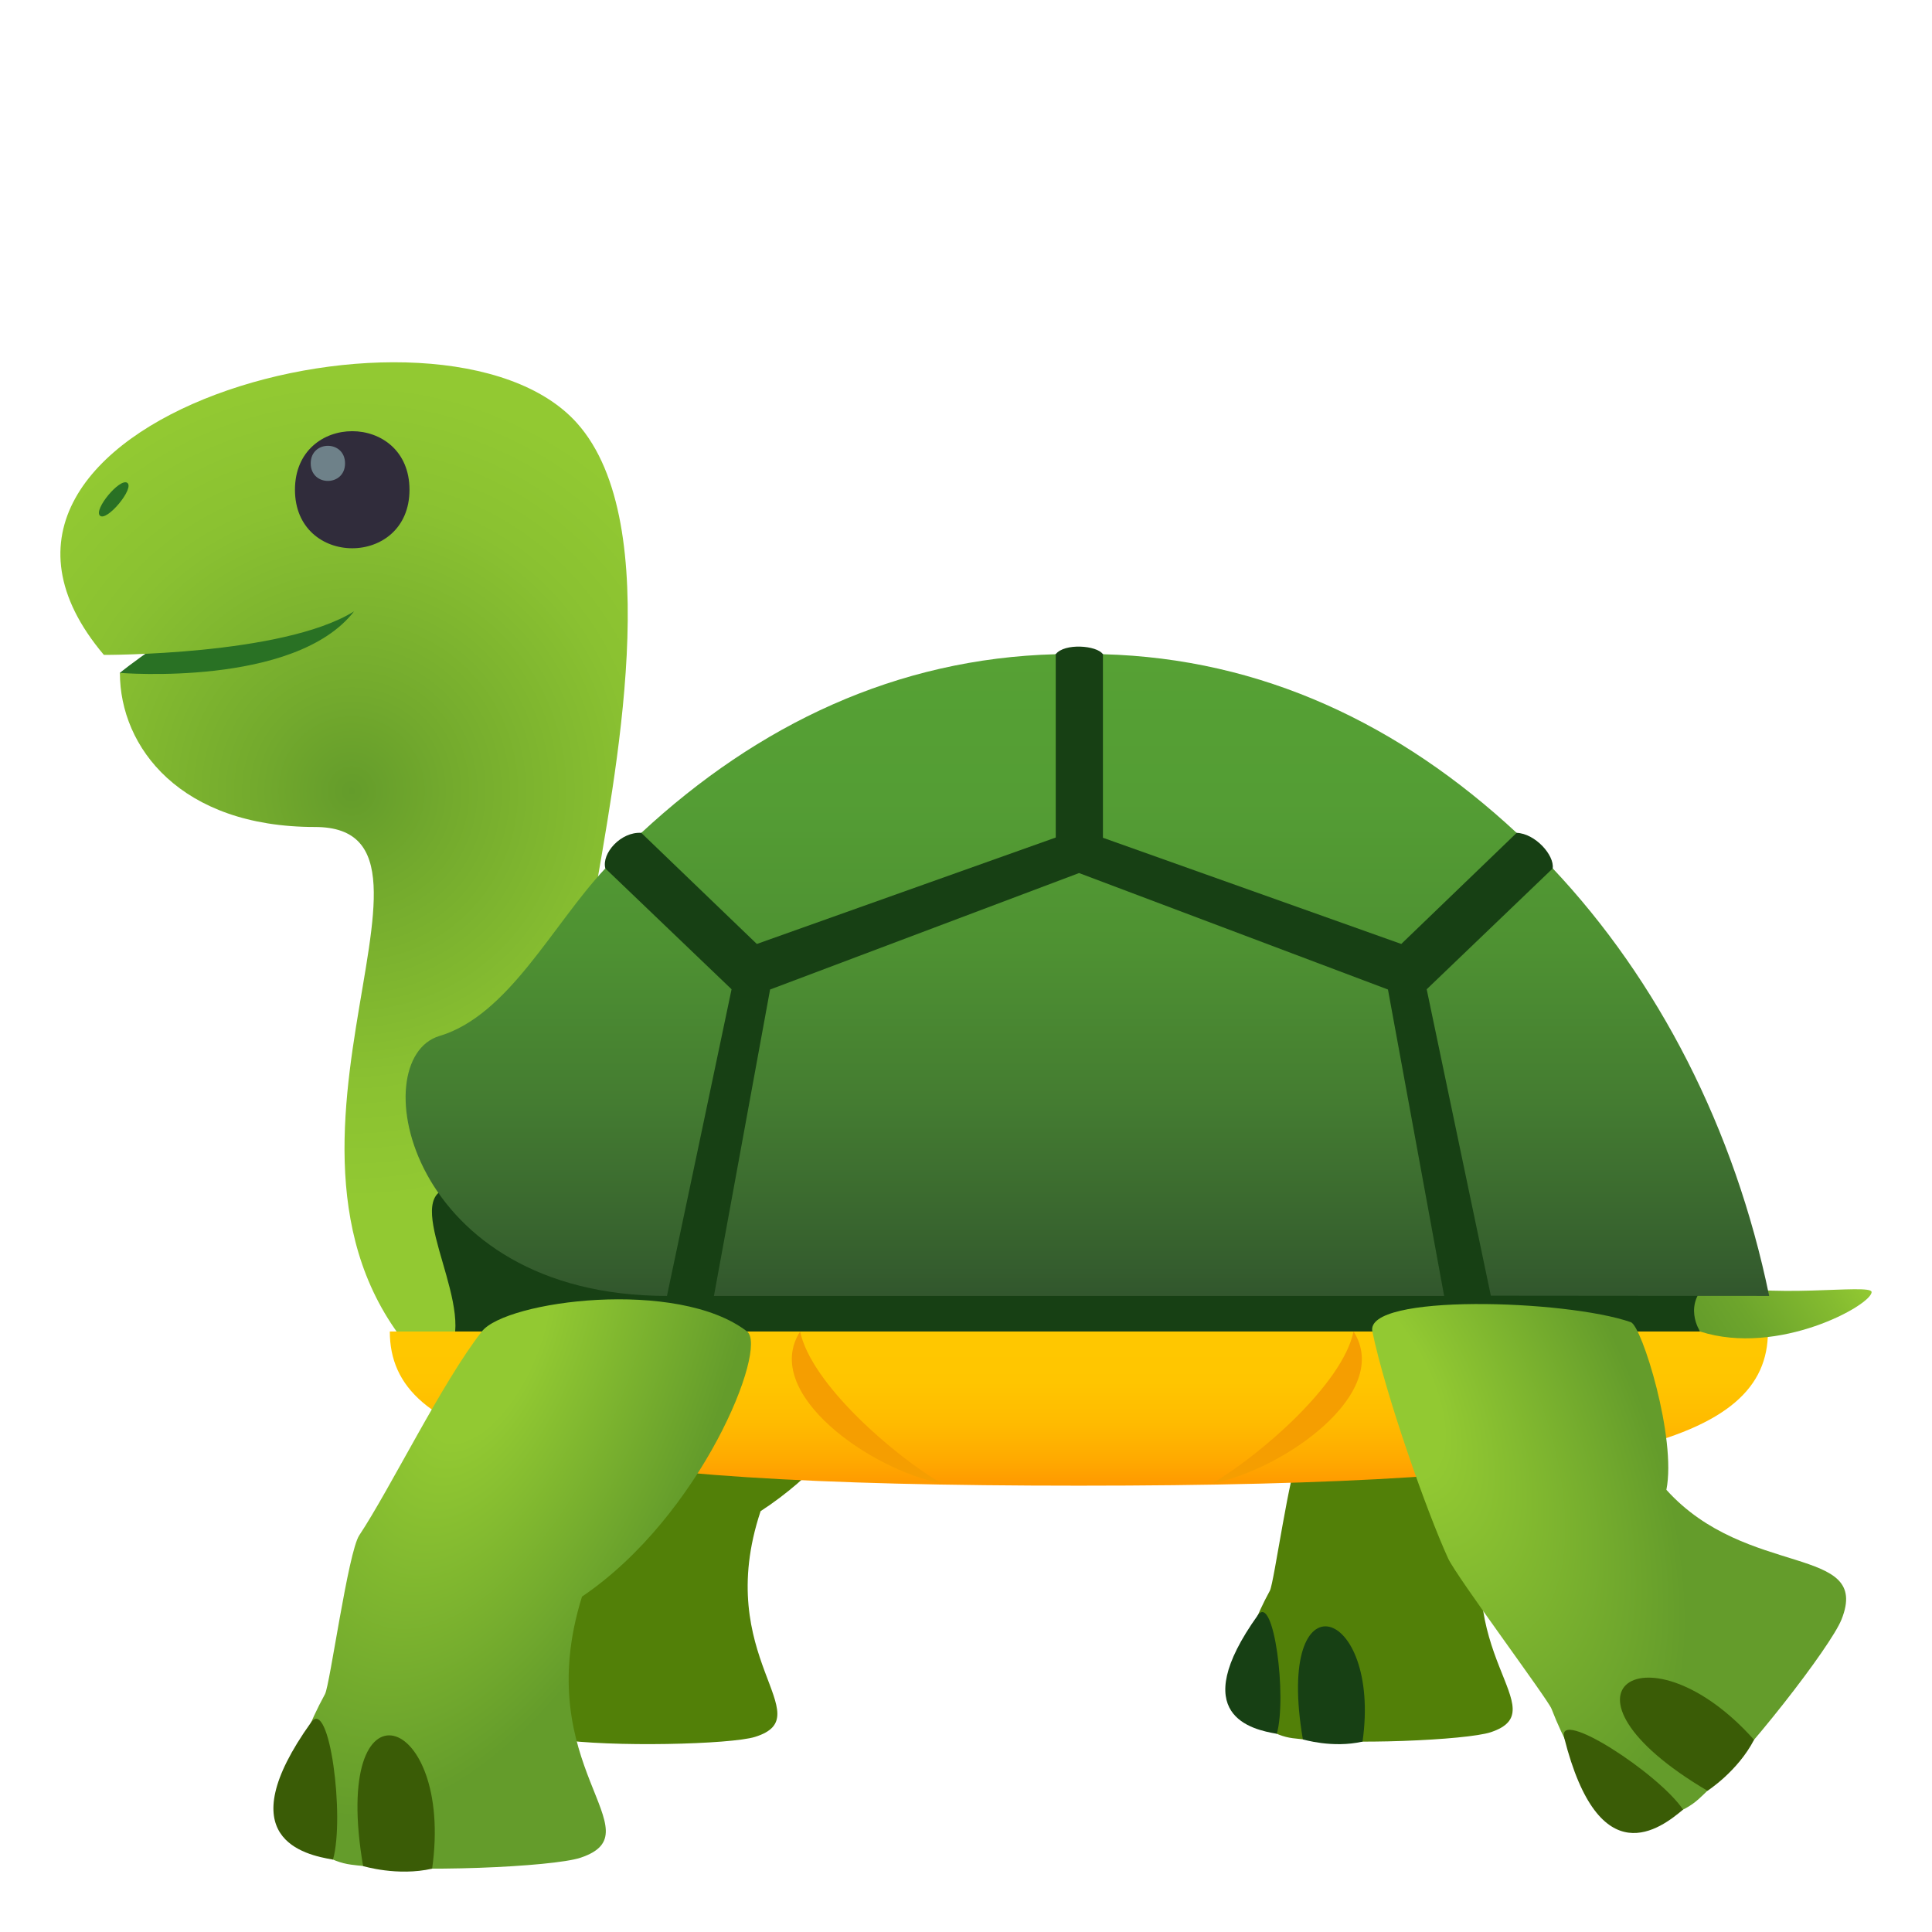 <?xml version="1.0" encoding="utf-8"?>
<!-- Generator: Adobe Illustrator 15.0.0, SVG Export Plug-In . SVG Version: 6.00 Build 0)  -->
<!DOCTYPE svg PUBLIC "-//W3C//DTD SVG 1.1//EN" "http://www.w3.org/Graphics/SVG/1.1/DTD/svg11.dtd">
<svg version="1.1" id="Layer_1" xmlns:x="http://ns.adobe.com/Extensibility/1.0/" xmlns:i="http://ns.adobe.com/AdobeIllustrator/10.0/" xmlns:graph="http://ns.adobe.com/Graphs/1.0/"
	 xmlns="http://www.w3.org/2000/svg" xmlns:xlink="http://www.w3.org/1999/xlink" xmlns:a="http://ns.adobe.com/AdobeSVGViewerExtensions/3.0/"
	 x="0px" y="0px" width="64px" height="64px" viewBox="0 0 64 64" enable-background="new 0 0 64 64" xml:space="preserve">
<path fill="#528008" d="M54.157,42.306c-1.988-1.534-6.91-0.878-7.598,0c-1.135,1.45-2.628,4.509-3.512,5.841
	c-0.318,0.48-0.841,4.287-0.98,4.545c-1.871,3.436-0.413,4.732,0.747,4.887c1.81,0.243,5.776,0.066,6.569-0.197
	c2.213-0.738-1.483-2.582,0.045-7.48C52.849,47.59,54.766,42.775,54.157,42.306z"/>
<path fill="#174014" d="M42.296,57.434c0.34-1.211-0.099-4.669-0.628-3.93C39.284,56.838,41.479,57.293,42.296,57.434z"/>
<path fill="#174014" d="M45.136,57.693c0.634-4.491-2.924-5.63-1.977-0.074C43.159,57.619,44.142,57.92,45.136,57.693z"/>
<path fill="#528008" d="M29.736,43.385c-1.958-1.57-6.411-1.592-7.115-0.727c-1.162,1.428-2.863,4.213-3.772,5.527
	c-0.328,0.475-0.921,4.271-1.066,4.525c-1.935,3.4-0.502,4.725,0.655,4.902c1.806,0.275,5.775,0.174,6.573-0.075
	c2.226-0.696-1.436-2.61,0.185-7.478C28.658,47.814,30.335,43.867,29.736,43.385z"/>
<path fill="#297124" d="M3.971,22.289c0,0,7.308-5.973,8.634-0.737C12.605,21.552,6.129,27.638,3.971,22.289z"/>
<radialGradient id="SVGID_1_" cx="17.571" cy="25.957" r="13.583" gradientTransform="matrix(0.979 0 0 1 -5.552 0.249)" gradientUnits="userSpaceOnUse">
	<stop  offset="0" style="stop-color:#649C2B"/>
	<stop  offset="0.243" style="stop-color:#73AA2D"/>
	<stop  offset="0.707" style="stop-color:#8AC131"/>
	<stop  offset="1" style="stop-color:#92C932"/>
	<a:midPointStop  offset="0" style="stop-color:#649C2B"/>
	<a:midPointStop  offset="0.394" style="stop-color:#649C2B"/>
	<a:midPointStop  offset="1" style="stop-color:#92C932"/>
</radialGradient>
<path fill="url(#SVGID_1_)" d="M19.114,14.016c-4.446-4.973-22.246-0.109-15.673,7.678c0,0,5.931,0.026,8.288-1.442
	c-1.958,2.522-7.757,2.038-7.757,2.038c0,2.47,2.01,5.105,6.461,5.105c5.55,0-3.298,11.639,4.091,18.259
	c6.562-5.37,4.255-10.39,5.146-15.787C20.328,25.879,22.104,17.361,19.114,14.016z"/>
<path fill="#302C3B" d="M13.565,16.224c0,2.584-3.794,2.584-3.794,0C9.771,13.637,13.565,13.637,13.565,16.224z"/>
<path fill="#6E8189" d="M11.43,15.35c0,0.775-1.137,0.775-1.137,0S11.43,14.574,11.43,15.35z"/>
<path fill="#297124" d="M3.307,17.078c-0.201-0.209,0.65-1.234,0.902-1.088C4.486,16.151,3.527,17.307,3.307,17.078z"/>
<path fill="#174014" d="M57.56,45.941l-43.037-0.834c1.652-1.027-0.948-4.725,0-5.592c6.488-4.081,5.529-10.749,5.529-10.749
	c-0.128-0.5,0.514-1.218,1.191-1.177l13.729-5.918c0.286-0.373,1.362-0.295,1.563,0l13.705,5.918
	c0.615,0.021,1.256,0.74,1.195,1.177c0,0,3.724,6.969,5.363,13.477C55.714,44.352,56.661,45.477,57.56,45.941z"/>
<linearGradient id="SVGID_2_" gradientUnits="userSpaceOnUse" x1="35.739" y1="49.216" x2="35.739" y2="44.107">
	<stop  offset="0" style="stop-color:#FF9900"/>
	<stop  offset="0.171" style="stop-color:#FFAA00"/>
	<stop  offset="0.409" style="stop-color:#FFBB00"/>
	<stop  offset="0.671" style="stop-color:#FFC500"/>
	<stop  offset="1" style="stop-color:#FFC800"/>
	<a:midPointStop  offset="0" style="stop-color:#FF9900"/>
	<a:midPointStop  offset="0.248" style="stop-color:#FF9900"/>
	<a:midPointStop  offset="1" style="stop-color:#FFC800"/>
</linearGradient>
<path fill="url(#SVGID_2_)" d="M12.913,44.107h45.652c0,3.682-5.226,5.108-22.826,5.108C18.137,49.216,12.913,47.789,12.913,44.107z
	"/>
<path fill="#F59E01" d="M26.505,44.107c0.369,1.746,3.116,4.113,4.681,5.031C28.863,48.7,25.197,46.159,26.505,44.107z"/>
<path fill="#F59E01" d="M44.838,44.107c-0.366,1.746-3.112,4.113-4.679,5.031C42.483,48.7,46.147,46.159,44.838,44.107z"/>
<linearGradient id="SVGID_3_" gradientUnits="userSpaceOnUse" x1="-49.352" y1="181.551" x2="-43.892" y2="181.551" gradientTransform="matrix(0.833 -0.554 0.554 0.833 -2.88 -133.977)">
	<stop  offset="0" style="stop-color:#649C2B"/>
	<stop  offset="0.299" style="stop-color:#6DA52C"/>
	<stop  offset="0.786" style="stop-color:#85BC30"/>
	<stop  offset="1" style="stop-color:#92C932"/>
	<a:midPointStop  offset="0" style="stop-color:#649C2B"/>
	<a:midPointStop  offset="0.6" style="stop-color:#649C2B"/>
	<a:midPointStop  offset="1" style="stop-color:#92C932"/>
</linearGradient>
<path fill="url(#SVGID_3_)" d="M56.626,42.457c1.874,0.63,5.373,0.04,5.373,0.344c0,0.431-3.092,2.141-5.681,1.307
	C56.318,44.107,55.704,43.197,56.626,42.457z"/>
<radialGradient id="SVGID_4_" cx="29.811" cy="20.521" r="8.454" gradientTransform="matrix(0.918 0.342 -0.683 1.894 2.678 -5.107)" gradientUnits="userSpaceOnUse">
	<stop  offset="0.23" style="stop-color:#92C932"/>
	<stop  offset="1" style="stop-color:#649C2B"/>
	<a:midPointStop  offset="0.23" style="stop-color:#92C932"/>
	<a:midPointStop  offset="0.52" style="stop-color:#92C932"/>
	<a:midPointStop  offset="1" style="stop-color:#649C2B"/>
</radialGradient>
<path fill="url(#SVGID_4_)" d="M24.748,44.107c-2.299-1.775-7.991-1.017-8.787,0c-1.312,1.676-3.038,5.214-4.061,6.754
	c-0.368,0.555-0.972,4.959-1.133,5.256c-2.164,3.974-0.479,5.473,0.864,5.652c2.093,0.28,6.68,0.076,7.598-0.229
	c2.559-0.854-1.717-2.986,0.051-8.651C23.234,50.217,25.451,44.65,24.748,44.107z"/>
<path fill="#3A5C06" d="M11.031,61.602c0.394-1.4-0.114-5.399-0.727-4.545C7.547,60.912,10.086,61.439,11.031,61.602z"/>
<path fill="#3A5C06" d="M14.315,61.902c0.732-5.194-3.382-6.512-2.287-0.086C12.029,61.816,13.166,62.164,14.315,61.902z"/>
<radialGradient id="SVGID_5_" cx="-104.986" cy="229.775" r="7.958" gradientTransform="matrix(0.855 -0.48 1.005 1.744 -95.768 -405.469)" gradientUnits="userSpaceOnUse">
	<stop  offset="0.23" style="stop-color:#92C932"/>
	<stop  offset="1" style="stop-color:#649C2B"/>
	<a:midPointStop  offset="0.23" style="stop-color:#92C932"/>
	<a:midPointStop  offset="0.52" style="stop-color:#92C932"/>
	<a:midPointStop  offset="1" style="stop-color:#649C2B"/>
</radialGradient>
<path fill="url(#SVGID_5_)" d="M54.024,43.799c-2.146-0.75-8.824-0.955-8.563,0.309c0.433,2.084,1.799,5.963,2.51,7.516
	c0.277,0.605,3.303,4.666,3.424,4.98c1.637,4.219,3.871,3.9,4.875,2.992c1.565-1.416,4.373-5.049,4.732-5.947
	c1.001-2.504-3.135-1.34-5.801-4.297C55.544,47.642,54.388,43.926,54.024,43.799z"/>
<path fill="#3A5C06" d="M55.754,59.945c-0.814-1.205-4.196-3.4-3.938-2.381C52.978,62.16,55.021,60.562,55.754,59.945z"/>
<path fill="#3A5C06" d="M58.105,57.633c-3.492-3.914-7.155-1.625-1.543,1.689C56.563,59.322,57.563,58.68,58.105,57.633z"/>
<linearGradient id="SVGID_6_" gradientUnits="userSpaceOnUse" x1="35.745" y1="21.655" x2="35.745" y2="42.846">
	<stop  offset="0" style="stop-color:#56A134"/>
	<stop  offset="0.23" style="stop-color:#549D34"/>
	<stop  offset="0.464" style="stop-color:#4E9132"/>
	<stop  offset="0.701" style="stop-color:#447C31"/>
	<stop  offset="0.938" style="stop-color:#36602E"/>
	<stop  offset="1" style="stop-color:#32572D"/>
	<a:midPointStop  offset="0" style="stop-color:#56A134"/>
	<a:midPointStop  offset="0.703" style="stop-color:#56A134"/>
	<a:midPointStop  offset="1" style="stop-color:#32572D"/>
</linearGradient>
<polygon fill="url(#SVGID_6_)" points="35.745,28.921 25.51,32.779 23.65,42.93 47.839,42.93 45.978,32.779 "/>
<linearGradient id="SVGID_7_" gradientUnits="userSpaceOnUse" x1="43.389" y1="21.656" x2="43.389" y2="42.846">
	<stop  offset="0" style="stop-color:#56A134"/>
	<stop  offset="0.23" style="stop-color:#549D34"/>
	<stop  offset="0.464" style="stop-color:#4E9132"/>
	<stop  offset="0.701" style="stop-color:#447C31"/>
	<stop  offset="0.938" style="stop-color:#36602E"/>
	<stop  offset="1" style="stop-color:#32572D"/>
	<a:midPointStop  offset="0" style="stop-color:#56A134"/>
	<a:midPointStop  offset="0.703" style="stop-color:#56A134"/>
	<a:midPointStop  offset="1" style="stop-color:#32572D"/>
</linearGradient>
<path fill="url(#SVGID_7_)" d="M50.241,27.59c-3.865-3.592-8.434-5.779-13.705-5.918v6.08l9.883,3.518L50.241,27.59z"/>
<linearGradient id="SVGID_8_" gradientUnits="userSpaceOnUse" x1="28.108" y1="21.656" x2="28.108" y2="42.846">
	<stop  offset="0" style="stop-color:#56A134"/>
	<stop  offset="0.23" style="stop-color:#549D34"/>
	<stop  offset="0.464" style="stop-color:#4E9132"/>
	<stop  offset="0.701" style="stop-color:#447C31"/>
	<stop  offset="0.938" style="stop-color:#36602E"/>
	<stop  offset="1" style="stop-color:#32572D"/>
	<a:midPointStop  offset="0" style="stop-color:#56A134"/>
	<a:midPointStop  offset="0.703" style="stop-color:#56A134"/>
	<a:midPointStop  offset="1" style="stop-color:#32572D"/>
</linearGradient>
<path fill="url(#SVGID_8_)" d="M34.973,27.744v-6.072c-5.269,0.139-9.86,2.326-13.729,5.918l3.827,3.68L34.973,27.744z"/>
<linearGradient id="SVGID_9_" gradientUnits="userSpaceOnUse" x1="18.835" y1="21.655" x2="18.835" y2="42.846">
	<stop  offset="0" style="stop-color:#56A134"/>
	<stop  offset="0.23" style="stop-color:#549D34"/>
	<stop  offset="0.464" style="stop-color:#4E9132"/>
	<stop  offset="0.701" style="stop-color:#447C31"/>
	<stop  offset="0.938" style="stop-color:#36602E"/>
	<stop  offset="1" style="stop-color:#32572D"/>
	<a:midPointStop  offset="0" style="stop-color:#56A134"/>
	<a:midPointStop  offset="0.703" style="stop-color:#56A134"/>
	<a:midPointStop  offset="1" style="stop-color:#32572D"/>
</linearGradient>
<path fill="url(#SVGID_9_)" d="M24.234,32.771l-4.182-4.004c-1.741,1.85-3.203,4.868-5.494,5.551
	c-2.536,0.758-1.078,8.611,7.536,8.611C22.099,42.93,24.234,32.771,24.234,32.771z"/>
<linearGradient id="SVGID_10_" gradientUnits="userSpaceOnUse" x1="52.934" y1="21.655" x2="52.934" y2="42.846">
	<stop  offset="0" style="stop-color:#56A134"/>
	<stop  offset="0.23" style="stop-color:#549D34"/>
	<stop  offset="0.464" style="stop-color:#4E9132"/>
	<stop  offset="0.701" style="stop-color:#447C31"/>
	<stop  offset="0.938" style="stop-color:#36602E"/>
	<stop  offset="1" style="stop-color:#32572D"/>
	<a:midPointStop  offset="0" style="stop-color:#56A134"/>
	<a:midPointStop  offset="0.703" style="stop-color:#56A134"/>
	<a:midPointStop  offset="1" style="stop-color:#32572D"/>
</linearGradient>
<path fill="url(#SVGID_10_)" d="M51.437,28.767l-4.176,4.004l2.125,10.15l9.22,0.008C57.462,37.373,54.922,32.465,51.437,28.767z"/>
</svg>
